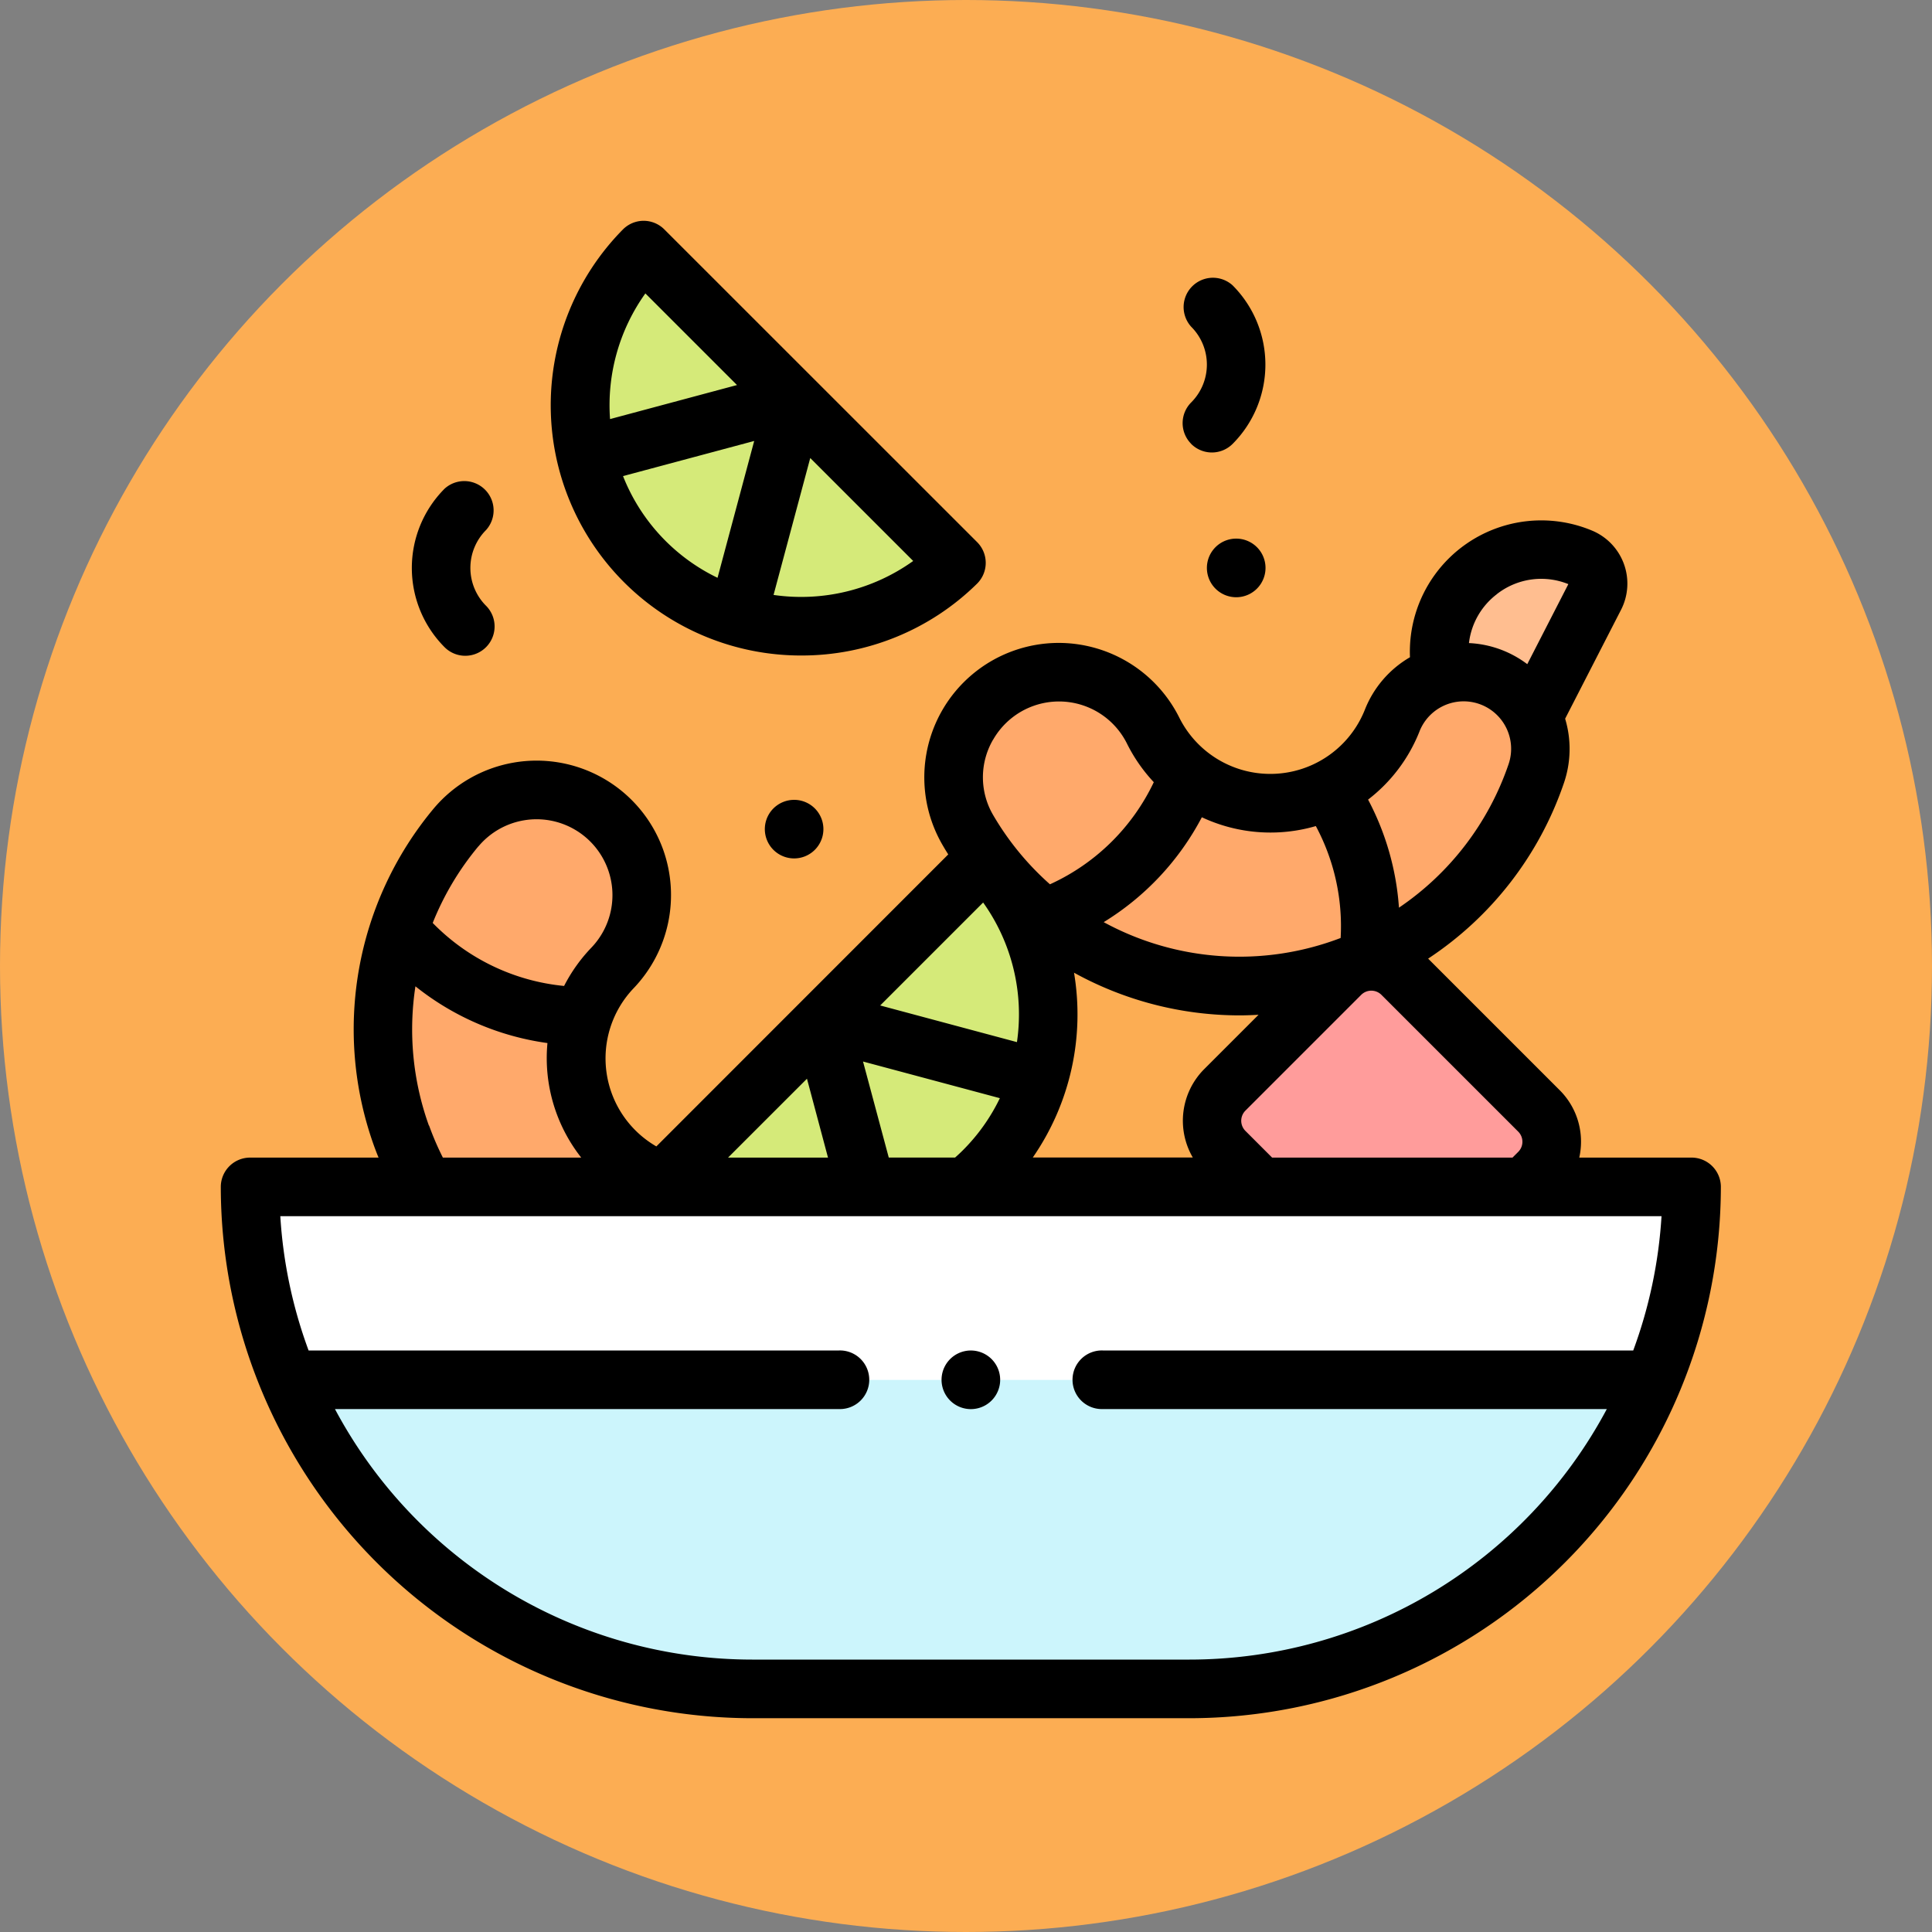 <svg xmlns="http://www.w3.org/2000/svg" width="70" height="70" viewBox="0 0 70 70">
  <rect x="0" y="0" width="70" height="70" fill="#808080" stroke="none"/>
  <g id="Grupo_1108064" data-name="Grupo 1108064" transform="translate(-186.051 -375)">
    <circle id="Elipse_11493" data-name="Elipse 11493" cx="35" cy="35" r="35" transform="translate(186.051 375)" fill="#fcad53"/>
    <g id="XMLID_1667_" transform="translate(194.051 382.531)">
      <g id="XMLID_1218_" transform="translate(35.91 27.3)">
        <path id="XMLID_714_" d="M350.117,260.866l-4.194,4.194a1.581,1.581,0,0,1-2.236,0l-4.954-4.954a1.581,1.581,0,0,1,0-2.236l4.194-4.194a1.581,1.581,0,0,1,2.236,0l4.954,4.954A1.581,1.581,0,0,1,350.117,260.866Z" transform="translate(-338.269 -253.212)" fill="#ff9c9b"/>
      </g>
      <g id="XMLID_977_" transform="translate(16.352 23.603)">
        <path id="XMLID_711_" d="M165.364,218.386l-11.335,11.335a8.015,8.015,0,0,0,11.335-11.335Z" transform="translate(-154.029 -218.386)" fill="#d5ea79"/>
      </g>
      <g id="XMLID_1088_" transform="translate(5.868 21.088)">
        <path id="XMLID_708_" d="M69.4,211.01a2.776,2.776,0,0,0-2.521-1.836,4.748,4.748,0,0,1-3.272-8.036,3.811,3.811,0,1,0-5.68-5.078,11.374,11.374,0,0,0,8.9,18.675A2.782,2.782,0,0,0,69.4,211.01Z" transform="translate(-55.275 -194.7)" fill="#ffa96b"/>
      </g>
      <g id="XMLID_1219_" transform="translate(26.546 12.381)">
        <g id="XMLID_1837_" transform="translate(17.597)">
          <path id="XMLID_706_" d="M419.254,118.677l2.21-4.3a1.019,1.019,0,0,0-.513-1.405,3.7,3.7,0,0,0-5.1,3.934l.047.334Z" transform="translate(-415.817 -112.675)" fill="#ffbe90"/>
        </g>
        <g id="XMLID_1835_" transform="translate(0 4.446)">
          <path id="XMLID_700_" d="M268.534,154.554a2.776,2.776,0,0,0-2.582,1.749,4.748,4.748,0,0,1-8.669.353,3.811,3.811,0,1,0-6.7,3.621,11.374,11.374,0,0,0,20.587-2.04A2.782,2.782,0,0,0,268.534,154.554Z" transform="translate(-250.057 -154.554)" fill="#ffa96b"/>
        </g>
      </g>
      <g id="XMLID_1217_" transform="translate(1.062 35.473)">
        <path id="XMLID_699_" d="M62.23,330.2H10a18.189,18.189,0,0,0,18.189,18.189H44.042A18.189,18.189,0,0,0,62.23,330.2Z" transform="translate(-10 -330.197)" fill="#ccf5fc"/>
      </g>
      <g id="XMLID_1487_" transform="translate(1.062 35.473)">
        <path id="XMLID_695_" d="M10,330.2a18.131,18.131,0,0,0,1.392,6.989H60.838A18.131,18.131,0,0,0,62.23,330.2Z" transform="translate(-10 -330.197)" fill="#fff"/>
      </g>
      <g id="XMLID_1845_" transform="translate(13.016 1.531)">
        <path id="XMLID_680_" d="M136.244,21.8,124.909,10.47A8.015,8.015,0,0,0,136.244,21.8Z" transform="translate(-122.607 -10.47)" fill="#d5ea79"/>
      </g>
      <g id="XMLID_715_" transform="translate(0 0.469)">
        <path id="XMLID_718_" d="M53.292,125.753H49.22a2.665,2.665,0,0,0,.063-.575,2.626,2.626,0,0,0-.774-1.869l-4.765-4.765a12.414,12.414,0,0,0,4.915-6.349,3.805,3.805,0,0,0,.049-2.344l2.025-3.945a2.08,2.08,0,0,0-1.047-2.869,4.761,4.761,0,0,0-6.6,4.587,3.817,3.817,0,0,0-1.634,1.9,3.686,3.686,0,0,1-6.731.274,4.888,4.888,0,0,0-4.357-2.693,4.872,4.872,0,0,0-4.215,7.32q.1.174.208.343L15.781,125.348a3.683,3.683,0,0,1-.811-5.744,4.888,4.888,0,0,0,1.056-5.012A4.872,4.872,0,0,0,7.71,113.11a12.484,12.484,0,0,0-2.165,12.2c.054.149.111.3.171.443H1.062A1.062,1.062,0,0,0,0,126.815a19.272,19.272,0,0,0,19.25,19.25H35.1a19.272,19.272,0,0,0,19.25-19.25,1.062,1.062,0,0,0-1.062-1.062Zm-6.132-.575a.517.517,0,0,1-.152.368l-.208.208H38.092l-.968-.968a.521.521,0,0,1,0-.735l4.194-4.194a.52.52,0,0,1,.735,0l4.954,4.954A.518.518,0,0,1,47.16,125.177Zm-18.314-3.609-4.955-1.328,3.73-3.73A6.973,6.973,0,0,1,28.846,121.568Zm-7.608,1.326L22,125.753H18.379Zm2.964,2.858-.933-3.481,4.958,1.328a6.894,6.894,0,0,1-1.336,1.883c-.091.091-.186.18-.287.269H24.2Zm6.711-6.7A12.422,12.422,0,0,0,36.9,120.6c.234,0,.467-.009.7-.022l-1.971,1.971a2.648,2.648,0,0,0-.412,3.2H29.42a9.111,9.111,0,0,0,1.493-6.7Zm15.32-13.715a2.61,2.61,0,0,1,2.591-.363l-1.488,2.9a3.791,3.791,0,0,0-2.113-.764A2.608,2.608,0,0,1,46.233,105.34Zm-2.8,4.968a1.72,1.72,0,0,1,3.223,1.2,10.29,10.29,0,0,1-3.969,5.192,9.8,9.8,0,0,0-1.119-3.916,5.805,5.805,0,0,0,1.865-2.475Zm-3.759,3.433a7.672,7.672,0,0,1,.9,4.057,10.274,10.274,0,0,1-8.585-.574,9.808,9.808,0,0,0,3.556-3.8,5.865,5.865,0,0,0,4.127.32Zm-11.691-3.128a2.75,2.75,0,0,1,4.842.127,5.862,5.862,0,0,0,.979,1.413,7.687,7.687,0,0,1-3.762,3.7,10.276,10.276,0,0,1-2.053-2.5,2.708,2.708,0,0,1-.007-2.742ZM9.339,114.472a2.749,2.749,0,0,1,4.689.841,2.75,2.75,0,0,1-.59,2.821,5.864,5.864,0,0,0-1,1.4,7.688,7.688,0,0,1-4.76-2.283,10.28,10.28,0,0,1,1.658-2.779Zm-1.8,10.118a10.3,10.3,0,0,1-.487-5.043,9.808,9.808,0,0,0,4.783,2.056,5.828,5.828,0,0,0,1.224,4.15H8.046a10.43,10.43,0,0,1-.5-1.163ZM35.1,143.941H19.25a17.143,17.143,0,0,1-15.114-9.077H22.4a1.062,1.062,0,1,0,0-2.123H3.181a17.006,17.006,0,0,1-1.025-4.866H52.2a17.01,17.01,0,0,1-1.025,4.866H31.954a1.062,1.062,0,1,0,0,2.123H50.218A17.142,17.142,0,0,1,35.1,143.941Z" transform="translate(0 -91.811)"/>
        <path id="XMLID_1172_" d="M121.769,16.219a9.05,9.05,0,0,0,6.367-2.6,1.062,1.062,0,0,0,.006-1.507L116.807.78a1.062,1.062,0,0,0-.751-.311h0a1.062,1.062,0,0,0-.752.317,9.066,9.066,0,0,0,6.469,15.433Zm-6.458-6.5,4.753-1.273-1.328,4.958a6.906,6.906,0,0,1-3.424-3.684Zm5.456,4.3,1.328-4.955,3.73,3.73A6.974,6.974,0,0,1,120.767,14.025ZM116.121,3.1l3.32,3.32-4.6,1.233a6.963,6.963,0,0,1,1.28-4.553Z" transform="translate(-100.738 -0.469)"/>
        <path id="XMLID_1190_" d="M67.124,95.313a1.062,1.062,0,0,0,.751-1.812,1.942,1.942,0,0,1,0-2.743,1.062,1.062,0,0,0-1.5-1.5,4.067,4.067,0,0,0,0,5.746A1.059,1.059,0,0,0,67.124,95.313Z" transform="translate(-58.265 -79.553)"/>
        <path id="XMLID_1191_" d="M328.578,25.6a1.062,1.062,0,0,0,1.5,0,4.067,4.067,0,0,0,0-5.746,1.062,1.062,0,0,0-1.5,1.5,1.939,1.939,0,0,1,0,2.743,1.062,1.062,0,0,0,0,1.5Z" transform="translate(-293.419 -17.516)"/>
        <path id="XMLID_1215_" d="M337.612,108.939a1.062,1.062,0,1,0,.751.311A1.065,1.065,0,0,0,337.612,108.939Z" transform="translate(-300.822 -97.424)"/>
        <path id="XMLID_1223_" d="M185.981,198.41a1.061,1.061,0,1,0,.751-.311A1.067,1.067,0,0,0,185.981,198.41Z" transform="translate(-165.959 -177.119)"/>
        <path id="XMLID_1224_" d="M247.062,386.03a1.062,1.062,0,1,0,.75.311A1.069,1.069,0,0,0,247.062,386.03Z" transform="translate(-219.885 -345.099)"/>
      </g>
    </g>
  </g>
</svg>
